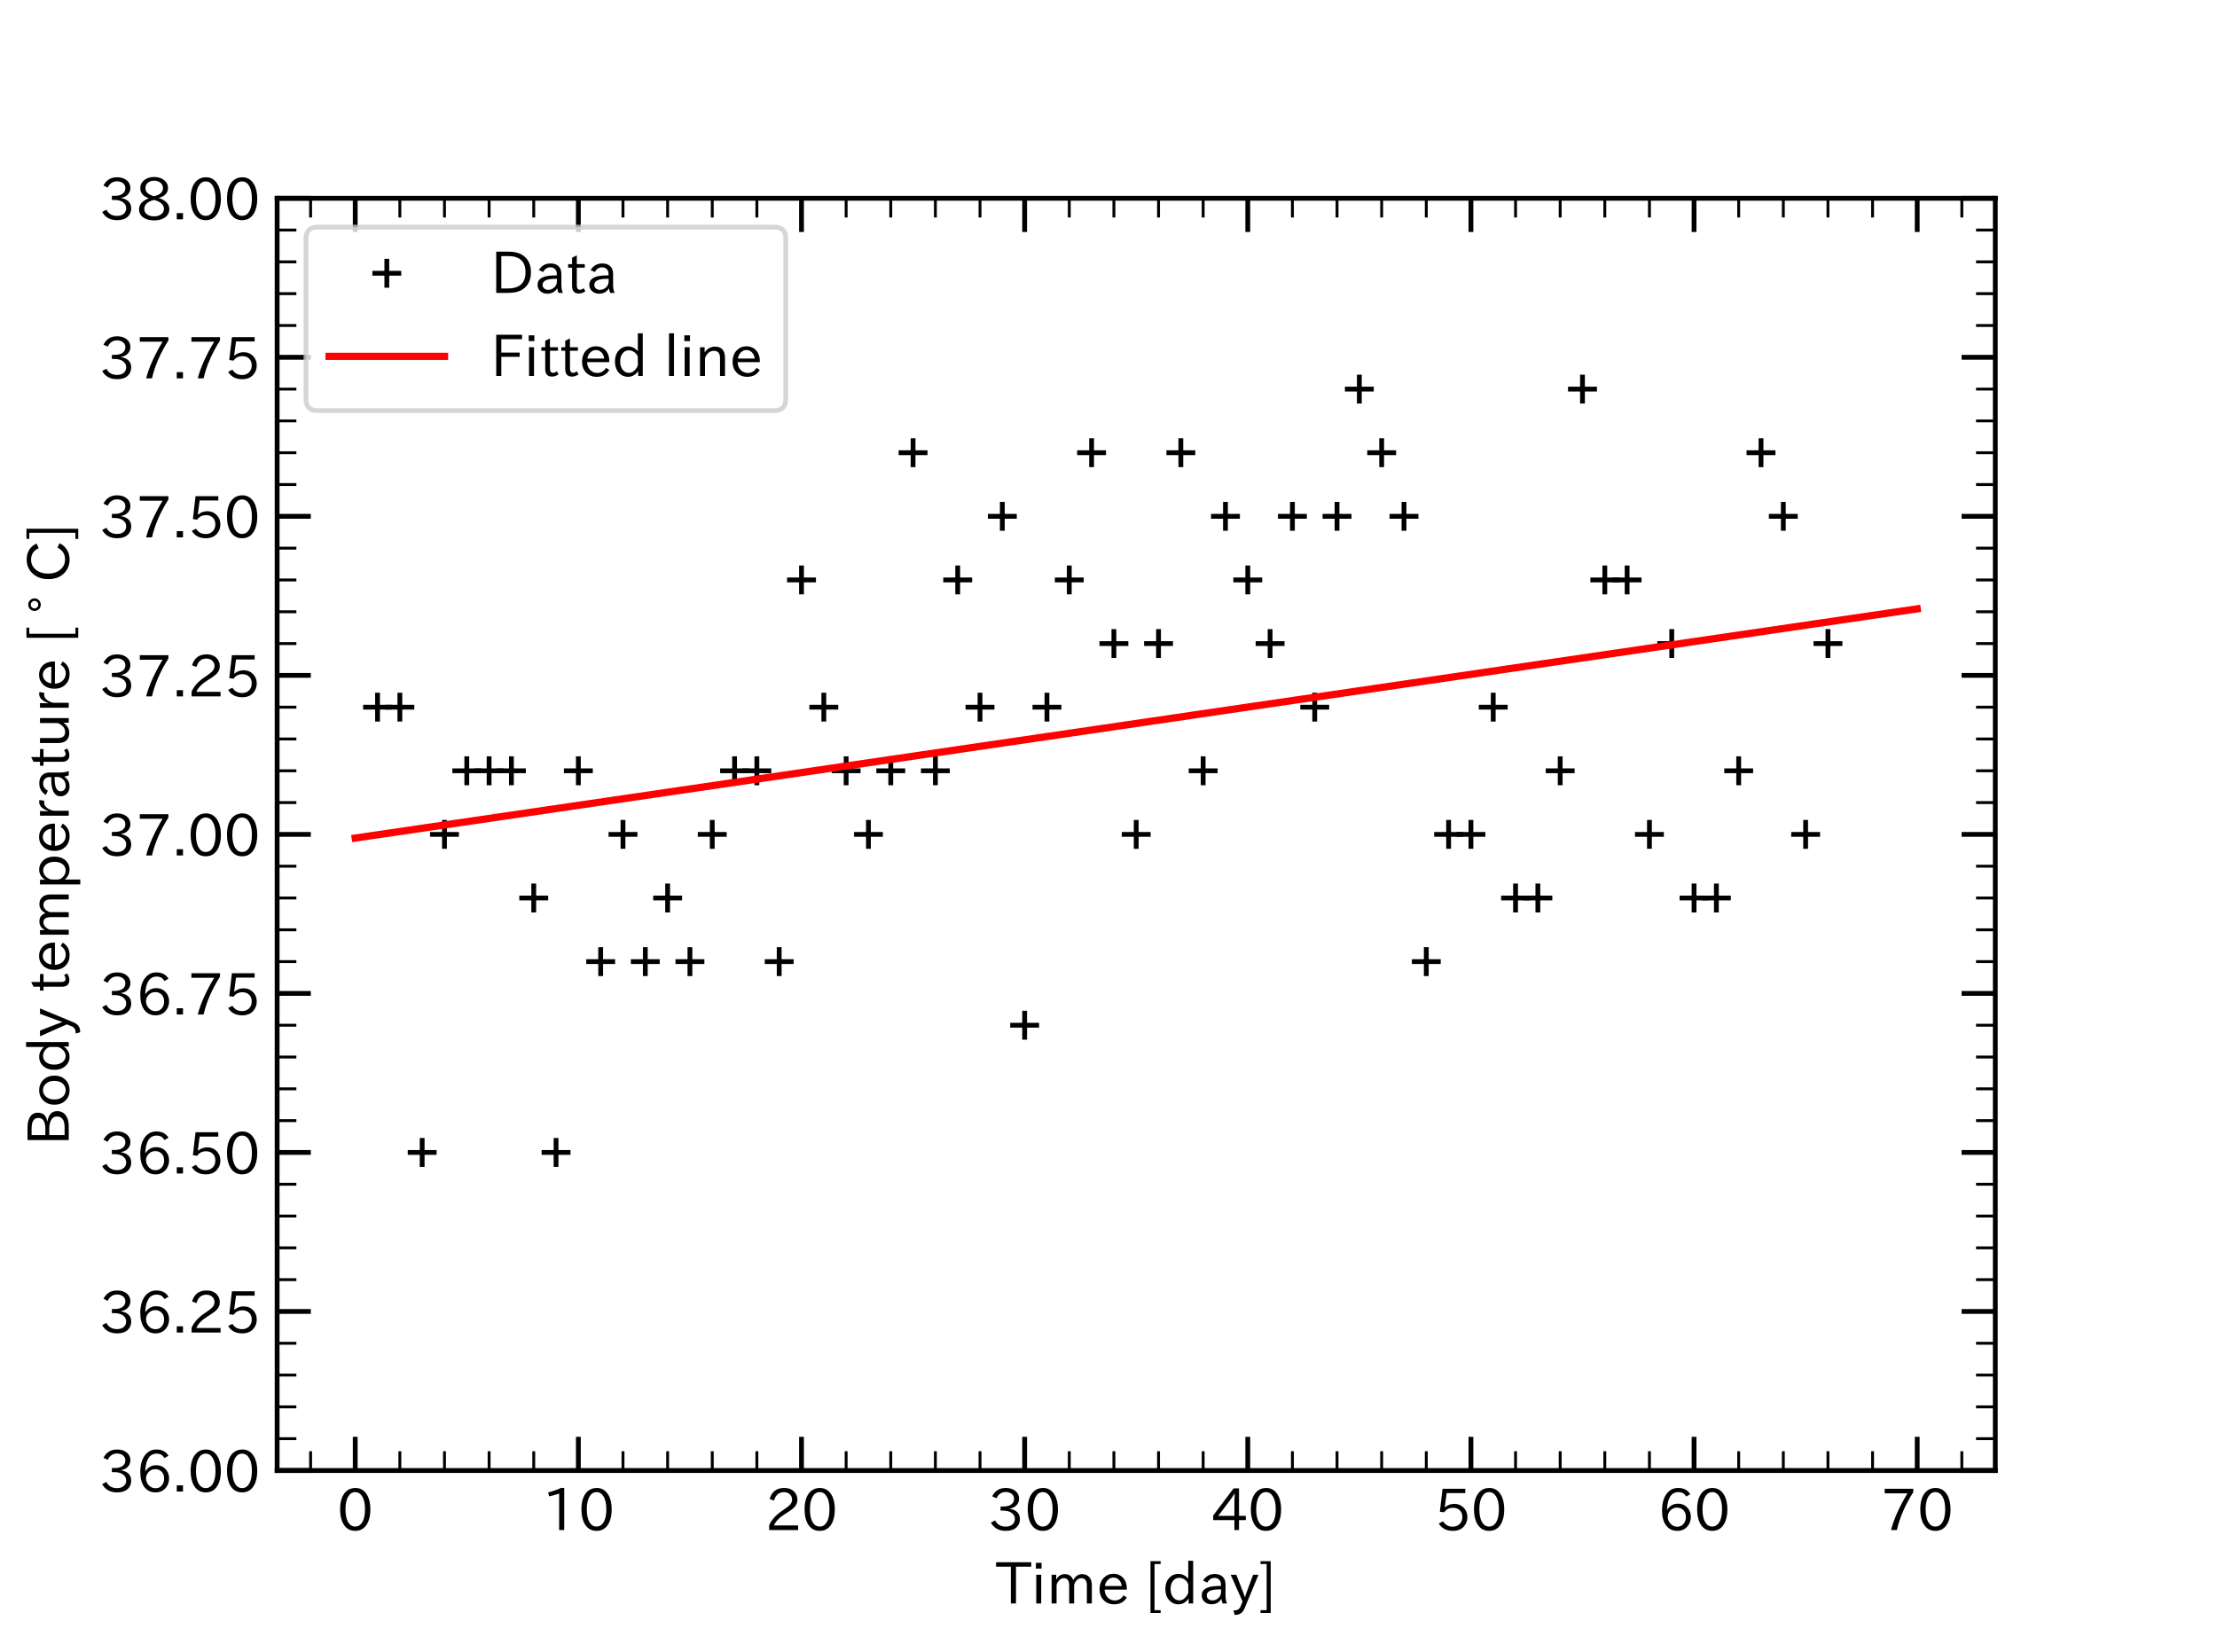 <?xml version="1.0" encoding="utf-8" standalone="no"?>
<!DOCTYPE svg PUBLIC "-//W3C//DTD SVG 1.1//EN"
  "http://www.w3.org/Graphics/SVG/1.1/DTD/svg11.dtd">
<!-- Created with matplotlib (https://matplotlib.org/) -->
<svg height="343.44pt" version="1.1" viewBox="0 0 460.8 343.44" width="460.8pt" xmlns="http://www.w3.org/2000/svg" xmlns:xlink="http://www.w3.org/1999/xlink">
 <defs>
  <style type="text/css">
*{stroke-linecap:butt;stroke-linejoin:round;}
  </style>
 </defs>
 <g id="figure_1">
  <g id="patch_1">
   <path d="M 0 343.44 
L 460.8 343.44 
L 460.8 0 
L 0 0 
z
" style="fill:#ffffff;"/>
  </g>
  <g id="axes_1">
   <g id="patch_2">
    <path d="M 57.6 305.662 
L 414.72 305.662 
L 414.72 41.213 
L 57.6 41.213 
z
" style="fill:#ffffff;"/>
   </g>
   <g id="matplotlib.axis_1">
    <g id="xtick_1">
     <g id="line2d_1">
      <defs>
       <path d="M 0 0 
L 0 -7 
" id="m4fcb76b52f" style="stroke:#000000;"/>
      </defs>
      <g>
       <use style="stroke:#000000;" x="73.833" xlink:href="#m4fcb76b52f" y="305.662"/>
      </g>
     </g>
     <g id="line2d_2">
      <defs>
       <path d="M 0 0 
L 0 7 
" id="m415a104dab" style="stroke:#000000;"/>
      </defs>
      <g>
       <use style="stroke:#000000;" x="73.833" xlink:href="#m415a104dab" y="41.213"/>
      </g>
     </g>
     <g id="text_1">
      <!-- 0 -->
      <defs>
       <path d="M 31.844 73.828 
Q 45.016 73.828 52.094 61.625 
Q 57.719 51.953 57.719 36.625 
Q 57.719 21.438 52.094 11.578 
Q 45.125 -0.484 31.5 -0.484 
Q 17.922 -0.484 10.938 11.578 
Q 5.328 21.438 5.328 36.719 
Q 5.328 58.016 15.625 67.719 
Q 22.172 73.828 31.844 73.828 
z
M 31.5 66.656 
Q 23.688 66.656 19.188 58.734 
Q 14.594 50.734 14.594 36.625 
Q 14.594 22.75 19.094 14.797 
Q 23.641 6.984 31.5 6.984 
Q 40.922 6.984 45.453 18.016 
Q 48.438 25.344 48.438 37.109 
Q 48.438 50.875 43.844 58.734 
Q 39.203 66.656 31.5 66.656 
z
" id="IPAexGothic-48"/>
      </defs>
      <g transform="translate(70.054 318.15)scale(0.12 -0.12)">
       <use xlink:href="#IPAexGothic-48"/>
      </g>
     </g>
    </g>
    <g id="xtick_2">
     <g id="line2d_3">
      <g>
       <use style="stroke:#000000;" x="120.212" xlink:href="#m4fcb76b52f" y="305.662"/>
      </g>
     </g>
     <g id="line2d_4">
      <g>
       <use style="stroke:#000000;" x="120.212" xlink:href="#m415a104dab" y="41.213"/>
      </g>
     </g>
     <g id="text_2">
      <!-- 10 -->
      <defs>
       <path d="M 38.484 0.984 
L 29.688 0.984 
L 29.688 64.109 
Q 21.438 61.281 12.312 59.328 
L 10.688 66.109 
Q 23.734 69.391 32.906 73.922 
L 38.484 73.922 
z
" id="IPAexGothic-49"/>
      </defs>
      <g transform="translate(112.654 318.15)scale(0.12 -0.12)">
       <use xlink:href="#IPAexGothic-49"/>
       <use x="62.988" xlink:href="#IPAexGothic-48"/>
      </g>
     </g>
    </g>
    <g id="xtick_3">
     <g id="line2d_5">
      <g>
       <use style="stroke:#000000;" x="166.591" xlink:href="#m4fcb76b52f" y="305.662"/>
      </g>
     </g>
     <g id="line2d_6">
      <g>
       <use style="stroke:#000000;" x="166.591" xlink:href="#m415a104dab" y="41.213"/>
      </g>
     </g>
     <g id="text_3">
      <!-- 20 -->
      <defs>
       <path d="M 57.172 0.984 
L 6.984 0.984 
L 6.984 9.281 
Q 12.891 23.047 29.594 34.422 
L 32.375 36.281 
Q 40.922 42.141 43.609 45.406 
Q 46.688 49.266 46.688 53.812 
Q 46.688 58.938 43.062 62.547 
Q 39.062 66.547 32.562 66.547 
Q 19.531 66.547 15.484 52 
L 7.766 54.781 
Q 13.328 73.828 33.062 73.828 
Q 43.844 73.828 50.25 67.438 
Q 55.859 61.672 55.859 53.516 
Q 55.859 47.469 52.25 42.531 
Q 48.922 37.75 36.969 30.281 
L 34.859 29 
Q 19.625 19.578 15.281 8.891 
L 57.172 8.891 
z
" id="IPAexGothic-50"/>
      </defs>
      <g transform="translate(159.033 318.15)scale(0.12 -0.12)">
       <use xlink:href="#IPAexGothic-50"/>
       <use x="62.988" xlink:href="#IPAexGothic-48"/>
      </g>
     </g>
    </g>
    <g id="xtick_4">
     <g id="line2d_7">
      <g>
       <use style="stroke:#000000;" x="212.97" xlink:href="#m4fcb76b52f" y="305.662"/>
      </g>
     </g>
     <g id="line2d_8">
      <g>
       <use style="stroke:#000000;" x="212.97" xlink:href="#m415a104dab" y="41.213"/>
      </g>
     </g>
     <g id="text_4">
      <!-- 30 -->
      <defs>
       <path d="M 37.203 37.797 
Q 54.781 34.625 54.781 19.969 
Q 54.781 11.188 48.875 5.562 
Q 42.328 -0.484 30.375 -0.484 
Q 12.453 -0.484 4.5 13.766 
L 11.812 17.672 
Q 17.328 6.891 30.281 6.891 
Q 37.891 6.891 42.094 10.797 
Q 46.094 14.5 46.094 20.172 
Q 46.094 26.859 40.094 30.906 
Q 34.625 34.578 25.688 34.578 
L 21.297 34.578 
L 21.297 41.703 
L 25.875 41.703 
Q 34.859 41.703 39.594 45.125 
Q 44.672 48.734 44.672 54.828 
Q 44.672 61.469 38.969 64.656 
Q 35.297 66.844 30.172 66.844 
Q 19.344 66.844 14.109 55.906 
L 6.781 59.422 
Q 14.016 73.828 30.281 73.828 
Q 40.578 73.828 46.969 68.656 
Q 53.375 63.578 53.375 55.219 
Q 53.375 47.312 47.172 42.281 
Q 43.172 39.062 37.203 38.188 
z
" id="IPAexGothic-51"/>
      </defs>
      <g transform="translate(205.412 318.15)scale(0.12 -0.12)">
       <use xlink:href="#IPAexGothic-51"/>
       <use x="62.988" xlink:href="#IPAexGothic-48"/>
      </g>
     </g>
    </g>
    <g id="xtick_5">
     <g id="line2d_9">
      <g>
       <use style="stroke:#000000;" x="259.35" xlink:href="#m4fcb76b52f" y="305.662"/>
      </g>
     </g>
     <g id="line2d_10">
      <g>
       <use style="stroke:#000000;" x="259.35" xlink:href="#m415a104dab" y="41.213"/>
      </g>
     </g>
     <g id="text_5">
      <!-- 40 -->
      <defs>
       <path d="M 59.578 18.109 
L 47.797 18.109 
L 47.797 0.984 
L 39.797 0.984 
L 39.797 18.109 
L 3.078 18.109 
L 3.078 26.125 
L 38.375 73.094 
L 47.797 73.094 
L 47.797 25.531 
L 59.578 25.531 
z
M 40.281 64.203 
L 39.984 64.203 
Q 35.594 57.125 31.297 51.312 
L 11.859 25.531 
L 39.797 25.531 
L 39.797 49.125 
Q 39.797 54.391 40.281 64.203 
z
" id="IPAexGothic-52"/>
      </defs>
      <g transform="translate(251.791 318.15)scale(0.12 -0.12)">
       <use xlink:href="#IPAexGothic-52"/>
       <use x="62.988" xlink:href="#IPAexGothic-48"/>
      </g>
     </g>
    </g>
    <g id="xtick_6">
     <g id="line2d_11">
      <g>
       <use style="stroke:#000000;" x="305.729" xlink:href="#m4fcb76b52f" y="305.662"/>
      </g>
     </g>
     <g id="line2d_12">
      <g>
       <use style="stroke:#000000;" x="305.729" xlink:href="#m415a104dab" y="41.213"/>
      </g>
     </g>
     <g id="text_6">
      <!-- 50 -->
      <defs>
       <path d="M 18.406 40.672 
Q 25.531 46.297 33.938 46.297 
Q 44 46.297 50.641 39.5 
Q 56.844 33.016 56.844 23.391 
Q 56.844 14.656 51.516 8.016 
Q 44.828 -0.484 31.734 -0.484 
Q 14.984 -0.484 7.328 12.25 
L 14.656 16.062 
Q 20.453 6.781 31.453 6.781 
Q 38.531 6.781 43.266 11.188 
Q 48.141 15.828 48.141 23.484 
Q 48.141 30.719 43.844 35.016 
Q 39.359 39.5 32.125 39.5 
Q 21.969 39.5 16.75 31.688 
L 9.234 32.672 
L 13.812 72.406 
L 53.219 72.406 
L 53.219 64.891 
L 20.953 64.891 
L 17.719 40.672 
z
" id="IPAexGothic-53"/>
      </defs>
      <g transform="translate(298.171 318.15)scale(0.12 -0.12)">
       <use xlink:href="#IPAexGothic-53"/>
       <use x="62.988" xlink:href="#IPAexGothic-48"/>
      </g>
     </g>
    </g>
    <g id="xtick_7">
     <g id="line2d_13">
      <g>
       <use style="stroke:#000000;" x="352.108" xlink:href="#m4fcb76b52f" y="305.662"/>
      </g>
     </g>
     <g id="line2d_14">
      <g>
       <use style="stroke:#000000;" x="352.108" xlink:href="#m415a104dab" y="41.213"/>
      </g>
     </g>
     <g id="text_7">
      <!-- 60 -->
      <defs>
       <path d="M 16.5 36.375 
Q 23.578 46.578 34.906 46.578 
Q 45.406 46.578 51.812 39.266 
Q 57.422 32.906 57.422 23.781 
Q 57.422 13.812 51.125 6.781 
Q 44.578 -0.484 34.031 -0.484 
Q 21.484 -0.484 14.406 9.078 
Q 7.516 18.406 7.516 34.812 
Q 7.516 53.516 15.828 64.203 
Q 23.344 73.828 35.5 73.828 
Q 49.859 73.828 56.391 62.891 
L 49.219 58.984 
Q 45.219 66.656 35.938 66.656 
Q 17.484 66.656 16.109 36.375 
z
M 33.453 39.797 
Q 26.312 39.797 21.625 34.469 
Q 17.438 29.688 17.438 24.078 
Q 17.438 18.062 21.141 13.188 
Q 26.125 6.688 33.734 6.688 
Q 41.703 6.688 45.953 13.188 
Q 48.828 17.625 48.828 23.484 
Q 48.828 30.375 45.016 34.812 
Q 40.625 39.797 33.453 39.797 
z
" id="IPAexGothic-54"/>
      </defs>
      <g transform="translate(344.55 318.15)scale(0.12 -0.12)">
       <use xlink:href="#IPAexGothic-54"/>
       <use x="62.988" xlink:href="#IPAexGothic-48"/>
      </g>
     </g>
    </g>
    <g id="xtick_8">
     <g id="line2d_15">
      <g>
       <use style="stroke:#000000;" x="398.487" xlink:href="#m4fcb76b52f" y="305.662"/>
      </g>
     </g>
     <g id="line2d_16">
      <g>
       <use style="stroke:#000000;" x="398.487" xlink:href="#m415a104dab" y="41.213"/>
      </g>
     </g>
     <g id="text_8">
      <!-- 70 -->
      <defs>
       <path d="M 56.203 66.609 
Q 34.969 32.906 27.781 0.984 
L 17.672 0.984 
Q 24.703 28.656 46.094 64.5 
L 6.688 64.5 
L 6.688 72.406 
L 56.203 72.406 
z
" id="IPAexGothic-55"/>
      </defs>
      <g transform="translate(390.929 318.15)scale(0.12 -0.12)">
       <use xlink:href="#IPAexGothic-55"/>
       <use x="62.988" xlink:href="#IPAexGothic-48"/>
      </g>
     </g>
    </g>
    <g id="xtick_9">
     <g id="line2d_17">
      <defs>
       <path d="M 0 0 
L 0 -4 
" id="m2fd2d1a9fc" style="stroke:#000000;stroke-width:0.6;"/>
      </defs>
      <g>
       <use style="stroke:#000000;stroke-width:0.6;" x="64.557" xlink:href="#m2fd2d1a9fc" y="305.662"/>
      </g>
     </g>
     <g id="line2d_18">
      <defs>
       <path d="M 0 0 
L 0 4 
" id="md56815b770" style="stroke:#000000;stroke-width:0.6;"/>
      </defs>
      <g>
       <use style="stroke:#000000;stroke-width:0.6;" x="64.557" xlink:href="#md56815b770" y="41.213"/>
      </g>
     </g>
    </g>
    <g id="xtick_10">
     <g id="line2d_19">
      <g>
       <use style="stroke:#000000;stroke-width:0.6;" x="83.109" xlink:href="#m2fd2d1a9fc" y="305.662"/>
      </g>
     </g>
     <g id="line2d_20">
      <g>
       <use style="stroke:#000000;stroke-width:0.6;" x="83.109" xlink:href="#md56815b770" y="41.213"/>
      </g>
     </g>
    </g>
    <g id="xtick_11">
     <g id="line2d_21">
      <g>
       <use style="stroke:#000000;stroke-width:0.6;" x="92.384" xlink:href="#m2fd2d1a9fc" y="305.662"/>
      </g>
     </g>
     <g id="line2d_22">
      <g>
       <use style="stroke:#000000;stroke-width:0.6;" x="92.384" xlink:href="#md56815b770" y="41.213"/>
      </g>
     </g>
    </g>
    <g id="xtick_12">
     <g id="line2d_23">
      <g>
       <use style="stroke:#000000;stroke-width:0.6;" x="101.66" xlink:href="#m2fd2d1a9fc" y="305.662"/>
      </g>
     </g>
     <g id="line2d_24">
      <g>
       <use style="stroke:#000000;stroke-width:0.6;" x="101.66" xlink:href="#md56815b770" y="41.213"/>
      </g>
     </g>
    </g>
    <g id="xtick_13">
     <g id="line2d_25">
      <g>
       <use style="stroke:#000000;stroke-width:0.6;" x="110.936" xlink:href="#m2fd2d1a9fc" y="305.662"/>
      </g>
     </g>
     <g id="line2d_26">
      <g>
       <use style="stroke:#000000;stroke-width:0.6;" x="110.936" xlink:href="#md56815b770" y="41.213"/>
      </g>
     </g>
    </g>
    <g id="xtick_14">
     <g id="line2d_27">
      <g>
       <use style="stroke:#000000;stroke-width:0.6;" x="129.488" xlink:href="#m2fd2d1a9fc" y="305.662"/>
      </g>
     </g>
     <g id="line2d_28">
      <g>
       <use style="stroke:#000000;stroke-width:0.6;" x="129.488" xlink:href="#md56815b770" y="41.213"/>
      </g>
     </g>
    </g>
    <g id="xtick_15">
     <g id="line2d_29">
      <g>
       <use style="stroke:#000000;stroke-width:0.6;" x="138.764" xlink:href="#m2fd2d1a9fc" y="305.662"/>
      </g>
     </g>
     <g id="line2d_30">
      <g>
       <use style="stroke:#000000;stroke-width:0.6;" x="138.764" xlink:href="#md56815b770" y="41.213"/>
      </g>
     </g>
    </g>
    <g id="xtick_16">
     <g id="line2d_31">
      <g>
       <use style="stroke:#000000;stroke-width:0.6;" x="148.039" xlink:href="#m2fd2d1a9fc" y="305.662"/>
      </g>
     </g>
     <g id="line2d_32">
      <g>
       <use style="stroke:#000000;stroke-width:0.6;" x="148.039" xlink:href="#md56815b770" y="41.213"/>
      </g>
     </g>
    </g>
    <g id="xtick_17">
     <g id="line2d_33">
      <g>
       <use style="stroke:#000000;stroke-width:0.6;" x="157.315" xlink:href="#m2fd2d1a9fc" y="305.662"/>
      </g>
     </g>
     <g id="line2d_34">
      <g>
       <use style="stroke:#000000;stroke-width:0.6;" x="157.315" xlink:href="#md56815b770" y="41.213"/>
      </g>
     </g>
    </g>
    <g id="xtick_18">
     <g id="line2d_35">
      <g>
       <use style="stroke:#000000;stroke-width:0.6;" x="175.867" xlink:href="#m2fd2d1a9fc" y="305.662"/>
      </g>
     </g>
     <g id="line2d_36">
      <g>
       <use style="stroke:#000000;stroke-width:0.6;" x="175.867" xlink:href="#md56815b770" y="41.213"/>
      </g>
     </g>
    </g>
    <g id="xtick_19">
     <g id="line2d_37">
      <g>
       <use style="stroke:#000000;stroke-width:0.6;" x="185.143" xlink:href="#m2fd2d1a9fc" y="305.662"/>
      </g>
     </g>
     <g id="line2d_38">
      <g>
       <use style="stroke:#000000;stroke-width:0.6;" x="185.143" xlink:href="#md56815b770" y="41.213"/>
      </g>
     </g>
    </g>
    <g id="xtick_20">
     <g id="line2d_39">
      <g>
       <use style="stroke:#000000;stroke-width:0.6;" x="194.419" xlink:href="#m2fd2d1a9fc" y="305.662"/>
      </g>
     </g>
     <g id="line2d_40">
      <g>
       <use style="stroke:#000000;stroke-width:0.6;" x="194.419" xlink:href="#md56815b770" y="41.213"/>
      </g>
     </g>
    </g>
    <g id="xtick_21">
     <g id="line2d_41">
      <g>
       <use style="stroke:#000000;stroke-width:0.6;" x="203.695" xlink:href="#m2fd2d1a9fc" y="305.662"/>
      </g>
     </g>
     <g id="line2d_42">
      <g>
       <use style="stroke:#000000;stroke-width:0.6;" x="203.695" xlink:href="#md56815b770" y="41.213"/>
      </g>
     </g>
    </g>
    <g id="xtick_22">
     <g id="line2d_43">
      <g>
       <use style="stroke:#000000;stroke-width:0.6;" x="222.246" xlink:href="#m2fd2d1a9fc" y="305.662"/>
      </g>
     </g>
     <g id="line2d_44">
      <g>
       <use style="stroke:#000000;stroke-width:0.6;" x="222.246" xlink:href="#md56815b770" y="41.213"/>
      </g>
     </g>
    </g>
    <g id="xtick_23">
     <g id="line2d_45">
      <g>
       <use style="stroke:#000000;stroke-width:0.6;" x="231.522" xlink:href="#m2fd2d1a9fc" y="305.662"/>
      </g>
     </g>
     <g id="line2d_46">
      <g>
       <use style="stroke:#000000;stroke-width:0.6;" x="231.522" xlink:href="#md56815b770" y="41.213"/>
      </g>
     </g>
    </g>
    <g id="xtick_24">
     <g id="line2d_47">
      <g>
       <use style="stroke:#000000;stroke-width:0.6;" x="240.798" xlink:href="#m2fd2d1a9fc" y="305.662"/>
      </g>
     </g>
     <g id="line2d_48">
      <g>
       <use style="stroke:#000000;stroke-width:0.6;" x="240.798" xlink:href="#md56815b770" y="41.213"/>
      </g>
     </g>
    </g>
    <g id="xtick_25">
     <g id="line2d_49">
      <g>
       <use style="stroke:#000000;stroke-width:0.6;" x="250.074" xlink:href="#m2fd2d1a9fc" y="305.662"/>
      </g>
     </g>
     <g id="line2d_50">
      <g>
       <use style="stroke:#000000;stroke-width:0.6;" x="250.074" xlink:href="#md56815b770" y="41.213"/>
      </g>
     </g>
    </g>
    <g id="xtick_26">
     <g id="line2d_51">
      <g>
       <use style="stroke:#000000;stroke-width:0.6;" x="268.625" xlink:href="#m2fd2d1a9fc" y="305.662"/>
      </g>
     </g>
     <g id="line2d_52">
      <g>
       <use style="stroke:#000000;stroke-width:0.6;" x="268.625" xlink:href="#md56815b770" y="41.213"/>
      </g>
     </g>
    </g>
    <g id="xtick_27">
     <g id="line2d_53">
      <g>
       <use style="stroke:#000000;stroke-width:0.6;" x="277.901" xlink:href="#m2fd2d1a9fc" y="305.662"/>
      </g>
     </g>
     <g id="line2d_54">
      <g>
       <use style="stroke:#000000;stroke-width:0.6;" x="277.901" xlink:href="#md56815b770" y="41.213"/>
      </g>
     </g>
    </g>
    <g id="xtick_28">
     <g id="line2d_55">
      <g>
       <use style="stroke:#000000;stroke-width:0.6;" x="287.177" xlink:href="#m2fd2d1a9fc" y="305.662"/>
      </g>
     </g>
     <g id="line2d_56">
      <g>
       <use style="stroke:#000000;stroke-width:0.6;" x="287.177" xlink:href="#md56815b770" y="41.213"/>
      </g>
     </g>
    </g>
    <g id="xtick_29">
     <g id="line2d_57">
      <g>
       <use style="stroke:#000000;stroke-width:0.6;" x="296.453" xlink:href="#m2fd2d1a9fc" y="305.662"/>
      </g>
     </g>
     <g id="line2d_58">
      <g>
       <use style="stroke:#000000;stroke-width:0.6;" x="296.453" xlink:href="#md56815b770" y="41.213"/>
      </g>
     </g>
    </g>
    <g id="xtick_30">
     <g id="line2d_59">
      <g>
       <use style="stroke:#000000;stroke-width:0.6;" x="315.005" xlink:href="#m2fd2d1a9fc" y="305.662"/>
      </g>
     </g>
     <g id="line2d_60">
      <g>
       <use style="stroke:#000000;stroke-width:0.6;" x="315.005" xlink:href="#md56815b770" y="41.213"/>
      </g>
     </g>
    </g>
    <g id="xtick_31">
     <g id="line2d_61">
      <g>
       <use style="stroke:#000000;stroke-width:0.6;" x="324.281" xlink:href="#m2fd2d1a9fc" y="305.662"/>
      </g>
     </g>
     <g id="line2d_62">
      <g>
       <use style="stroke:#000000;stroke-width:0.6;" x="324.281" xlink:href="#md56815b770" y="41.213"/>
      </g>
     </g>
    </g>
    <g id="xtick_32">
     <g id="line2d_63">
      <g>
       <use style="stroke:#000000;stroke-width:0.6;" x="333.556" xlink:href="#m2fd2d1a9fc" y="305.662"/>
      </g>
     </g>
     <g id="line2d_64">
      <g>
       <use style="stroke:#000000;stroke-width:0.6;" x="333.556" xlink:href="#md56815b770" y="41.213"/>
      </g>
     </g>
    </g>
    <g id="xtick_33">
     <g id="line2d_65">
      <g>
       <use style="stroke:#000000;stroke-width:0.6;" x="342.832" xlink:href="#m2fd2d1a9fc" y="305.662"/>
      </g>
     </g>
     <g id="line2d_66">
      <g>
       <use style="stroke:#000000;stroke-width:0.6;" x="342.832" xlink:href="#md56815b770" y="41.213"/>
      </g>
     </g>
    </g>
    <g id="xtick_34">
     <g id="line2d_67">
      <g>
       <use style="stroke:#000000;stroke-width:0.6;" x="361.384" xlink:href="#m2fd2d1a9fc" y="305.662"/>
      </g>
     </g>
     <g id="line2d_68">
      <g>
       <use style="stroke:#000000;stroke-width:0.6;" x="361.384" xlink:href="#md56815b770" y="41.213"/>
      </g>
     </g>
    </g>
    <g id="xtick_35">
     <g id="line2d_69">
      <g>
       <use style="stroke:#000000;stroke-width:0.6;" x="370.66" xlink:href="#m2fd2d1a9fc" y="305.662"/>
      </g>
     </g>
     <g id="line2d_70">
      <g>
       <use style="stroke:#000000;stroke-width:0.6;" x="370.66" xlink:href="#md56815b770" y="41.213"/>
      </g>
     </g>
    </g>
    <g id="xtick_36">
     <g id="line2d_71">
      <g>
       <use style="stroke:#000000;stroke-width:0.6;" x="379.936" xlink:href="#m2fd2d1a9fc" y="305.662"/>
      </g>
     </g>
     <g id="line2d_72">
      <g>
       <use style="stroke:#000000;stroke-width:0.6;" x="379.936" xlink:href="#md56815b770" y="41.213"/>
      </g>
     </g>
    </g>
    <g id="xtick_37">
     <g id="line2d_73">
      <g>
       <use style="stroke:#000000;stroke-width:0.6;" x="389.211" xlink:href="#m2fd2d1a9fc" y="305.662"/>
      </g>
     </g>
     <g id="line2d_74">
      <g>
       <use style="stroke:#000000;stroke-width:0.6;" x="389.211" xlink:href="#md56815b770" y="41.213"/>
      </g>
     </g>
    </g>
    <g id="xtick_38">
     <g id="line2d_75">
      <g>
       <use style="stroke:#000000;stroke-width:0.6;" x="407.763" xlink:href="#m2fd2d1a9fc" y="305.662"/>
      </g>
     </g>
     <g id="line2d_76">
      <g>
       <use style="stroke:#000000;stroke-width:0.6;" x="407.763" xlink:href="#md56815b770" y="41.213"/>
      </g>
     </g>
    </g>
    <g id="text_9">
     <!-- Time [day] -->
     <defs>
      <path d="M 60.406 64.703 
L 33.984 64.703 
L 33.984 0.984 
L 25.094 0.984 
L 25.094 64.703 
L -0.484 64.703 
L -0.484 72.406 
L 60.406 72.406 
z
" id="IPAexGothic-84"/>
      <path d="M 18.406 61.375 
L 8.594 61.375 
L 8.594 71.391 
L 18.406 71.391 
z
M 17.781 0.984 
L 9.188 0.984 
L 9.188 50.781 
L 17.781 50.781 
z
" id="IPAexGothic-105"/>
      <path d="M 78.469 0.984 
L 69.875 0.984 
L 69.875 32.172 
Q 69.875 44.828 60.109 44.828 
Q 55.469 44.828 51.609 40.531 
Q 48.875 37.453 47.797 32.859 
L 47.797 0.984 
L 39.203 0.984 
L 39.203 32.281 
Q 39.203 44.828 29.984 44.828 
Q 25.094 44.828 21.391 40.531 
Q 17.391 36.031 17.391 31.891 
L 17.391 0.984 
L 8.797 0.984 
L 8.797 50.781 
L 16.797 50.781 
L 16.797 42.188 
Q 21.734 51.812 31.688 51.812 
Q 42.578 51.812 46.188 41.359 
Q 51.609 51.812 61.766 51.812 
Q 69.969 51.812 74.562 46 
Q 78.469 41.219 78.469 32.375 
z
" id="IPAexGothic-109"/>
      <path d="M 13.484 24.906 
Q 13.922 16.266 18.891 11.281 
Q 23.969 6.203 31.203 6.203 
Q 40.719 6.203 46.297 15.094 
L 51.906 11.375 
Q 44.828 -0.484 30.172 -0.484 
Q 19.094 -0.484 11.969 6.594 
Q 4.781 13.812 4.781 25.641 
Q 4.781 38.188 12.312 45.703 
Q 19 52.391 29 52.391 
Q 38.422 52.391 44.781 46.188 
Q 51.906 38.969 51.906 26.906 
L 51.906 24.906 
z
M 43.062 31.203 
Q 42.328 37.984 38.281 41.891 
Q 34.281 45.906 28.812 45.906 
Q 22.469 45.906 17.969 40.484 
Q 14.891 36.812 13.969 31.203 
z
" id="IPAexGothic-101"/>
      <path id="IPAexGothic-32"/>
      <path d="M 26.656 -15.484 
L 9.078 -15.484 
L 9.078 74.219 
L 26.656 74.219 
L 26.656 69.344 
L 16.062 69.344 
L 16.062 -10.594 
L 26.656 -10.594 
z
" id="IPAexGothic-91"/>
      <path d="M 52.984 0.984 
L 45.172 0.984 
L 45.172 9.672 
Q 38.141 -0.484 27.391 -0.484 
Q 18.453 -0.484 12.312 5.812 
Q 4.891 13.188 4.891 25.984 
Q 4.891 38.531 12.062 45.906 
Q 18.266 52.203 27.391 52.203 
Q 37.25 52.203 44.484 43.891 
L 44.484 74.906 
L 52.984 74.906 
z
M 44.484 20.359 
L 44.484 32.766 
Q 44.484 37.703 38.375 42.281 
Q 34.078 45.406 28.953 45.406 
Q 23.188 45.406 19.188 41.406 
Q 13.875 36.078 13.875 26.219 
Q 13.875 17.328 18.266 11.719 
Q 22.516 6.391 28.859 6.391 
Q 36.281 6.391 41.5 13.672 
Q 44.484 17.719 44.484 20.359 
z
" id="IPAexGothic-100"/>
      <path d="M 49.312 0.984 
L 41.75 0.984 
Q 39.984 4.734 39.547 8.688 
L 39.203 8.688 
Q 33.547 -0.391 22.312 -0.391 
Q 14.594 -0.391 9.719 4.5 
Q 5.422 8.797 5.422 14.984 
Q 5.422 30.422 32.031 31.203 
L 38.719 31.391 
L 38.719 33.984 
Q 38.719 39.203 35.75 42.188 
Q 32.625 45.312 27.734 45.312 
Q 19.344 45.312 15.141 37.156 
L 7.719 40.578 
Q 14.656 52 27.938 52 
Q 37.109 52 42.047 46.875 
Q 46.625 42.281 46.625 33.891 
L 46.625 15.578 
Q 46.625 6.25 49.312 0.984 
z
M 38.922 25.391 
L 33.453 25.297 
Q 14.109 24.859 14.109 14.891 
Q 14.109 11.375 16.406 9.078 
Q 19.234 6.297 23.828 6.297 
Q 30.219 6.297 34.906 10.984 
Q 38.922 15.141 38.922 21 
z
" id="IPAexGothic-97"/>
      <path d="M 48.781 50.781 
L 24.609 -7.625 
Q 19.969 -18.797 8.594 -18.797 
L 7.469 -18.797 
L 5.375 -10.984 
L 6.984 -10.984 
Q 15.141 -10.984 17.969 -3.719 
L 21.188 4.297 
L 0.594 50.781 
L 10.297 50.781 
L 21.297 22.797 
Q 23.875 16.016 25.094 12.203 
L 25.391 12.203 
Q 27.344 18.266 29.109 22.797 
L 39.5 50.781 
z
" id="IPAexGothic-121"/>
      <path d="M 20.656 -15.484 
L 3.078 -15.484 
L 3.078 -10.594 
L 13.672 -10.594 
L 13.672 69.344 
L 3.078 69.344 
L 3.078 74.219 
L 20.656 74.219 
z
" id="IPAexGothic-93"/>
     </defs>
     <g transform="translate(207.091 333.419)scale(0.12 -0.12)">
      <use xlink:href="#IPAexGothic-84"/>
      <use x="59.912" xlink:href="#IPAexGothic-105"/>
      <use x="86.914" xlink:href="#IPAexGothic-109"/>
      <use x="174.023" xlink:href="#IPAexGothic-101"/>
      <use x="230.908" xlink:href="#IPAexGothic-32"/>
      <use x="257.91" xlink:href="#IPAexGothic-91"/>
      <use x="287.891" xlink:href="#IPAexGothic-100"/>
      <use x="350.293" xlink:href="#IPAexGothic-97"/>
      <use x="405.273" xlink:href="#IPAexGothic-121"/>
      <use x="454.492" xlink:href="#IPAexGothic-93"/>
     </g>
    </g>
   </g>
   <g id="matplotlib.axis_2">
    <g id="ytick_1">
     <g id="line2d_77">
      <defs>
       <path d="M 0 0 
L 7 0 
" id="m05c745bb7c" style="stroke:#000000;"/>
      </defs>
      <g>
       <use style="stroke:#000000;" x="57.6" xlink:href="#m05c745bb7c" y="305.662"/>
      </g>
     </g>
     <g id="line2d_78">
      <defs>
       <path d="M 0 0 
L -7 0 
" id="m74699e8b8b" style="stroke:#000000;"/>
      </defs>
      <g>
       <use style="stroke:#000000;" x="414.72" xlink:href="#m74699e8b8b" y="305.662"/>
      </g>
     </g>
     <g id="text_10">
      <!-- 36.00 -->
      <defs>
       <path d="M 18.5 0.984 
L 7.719 0.984 
L 7.719 11.766 
L 18.5 11.766 
z
" id="IPAexGothic-46"/>
      </defs>
      <g transform="translate(20.697 310.156)scale(0.12 -0.12)">
       <use xlink:href="#IPAexGothic-51"/>
       <use x="62.988" xlink:href="#IPAexGothic-54"/>
       <use x="125.977" xlink:href="#IPAexGothic-46"/>
       <use x="152.393" xlink:href="#IPAexGothic-48"/>
       <use x="215.381" xlink:href="#IPAexGothic-48"/>
      </g>
     </g>
    </g>
    <g id="ytick_2">
     <g id="line2d_79">
      <g>
       <use style="stroke:#000000;" x="57.6" xlink:href="#m05c745bb7c" y="272.606"/>
      </g>
     </g>
     <g id="line2d_80">
      <g>
       <use style="stroke:#000000;" x="414.72" xlink:href="#m74699e8b8b" y="272.606"/>
      </g>
     </g>
     <g id="text_11">
      <!-- 36.25 -->
      <g transform="translate(20.697 277.1)scale(0.12 -0.12)">
       <use xlink:href="#IPAexGothic-51"/>
       <use x="62.988" xlink:href="#IPAexGothic-54"/>
       <use x="125.977" xlink:href="#IPAexGothic-46"/>
       <use x="152.393" xlink:href="#IPAexGothic-50"/>
       <use x="215.381" xlink:href="#IPAexGothic-53"/>
      </g>
     </g>
    </g>
    <g id="ytick_3">
     <g id="line2d_81">
      <g>
       <use style="stroke:#000000;" x="57.6" xlink:href="#m05c745bb7c" y="239.549"/>
      </g>
     </g>
     <g id="line2d_82">
      <g>
       <use style="stroke:#000000;" x="414.72" xlink:href="#m74699e8b8b" y="239.549"/>
      </g>
     </g>
     <g id="text_12">
      <!-- 36.50 -->
      <g transform="translate(20.697 244.044)scale(0.12 -0.12)">
       <use xlink:href="#IPAexGothic-51"/>
       <use x="62.988" xlink:href="#IPAexGothic-54"/>
       <use x="125.977" xlink:href="#IPAexGothic-46"/>
       <use x="152.393" xlink:href="#IPAexGothic-53"/>
       <use x="215.381" xlink:href="#IPAexGothic-48"/>
      </g>
     </g>
    </g>
    <g id="ytick_4">
     <g id="line2d_83">
      <g>
       <use style="stroke:#000000;" x="57.6" xlink:href="#m05c745bb7c" y="206.493"/>
      </g>
     </g>
     <g id="line2d_84">
      <g>
       <use style="stroke:#000000;" x="414.72" xlink:href="#m74699e8b8b" y="206.493"/>
      </g>
     </g>
     <g id="text_13">
      <!-- 36.75 -->
      <g transform="translate(20.697 210.988)scale(0.12 -0.12)">
       <use xlink:href="#IPAexGothic-51"/>
       <use x="62.988" xlink:href="#IPAexGothic-54"/>
       <use x="125.977" xlink:href="#IPAexGothic-46"/>
       <use x="152.393" xlink:href="#IPAexGothic-55"/>
       <use x="215.381" xlink:href="#IPAexGothic-53"/>
      </g>
     </g>
    </g>
    <g id="ytick_5">
     <g id="line2d_85">
      <g>
       <use style="stroke:#000000;" x="57.6" xlink:href="#m05c745bb7c" y="173.437"/>
      </g>
     </g>
     <g id="line2d_86">
      <g>
       <use style="stroke:#000000;" x="414.72" xlink:href="#m74699e8b8b" y="173.437"/>
      </g>
     </g>
     <g id="text_14">
      <!-- 37.00 -->
      <g transform="translate(20.697 177.932)scale(0.12 -0.12)">
       <use xlink:href="#IPAexGothic-51"/>
       <use x="62.988" xlink:href="#IPAexGothic-55"/>
       <use x="125.977" xlink:href="#IPAexGothic-46"/>
       <use x="152.393" xlink:href="#IPAexGothic-48"/>
       <use x="215.381" xlink:href="#IPAexGothic-48"/>
      </g>
     </g>
    </g>
    <g id="ytick_6">
     <g id="line2d_87">
      <g>
       <use style="stroke:#000000;" x="57.6" xlink:href="#m05c745bb7c" y="140.381"/>
      </g>
     </g>
     <g id="line2d_88">
      <g>
       <use style="stroke:#000000;" x="414.72" xlink:href="#m74699e8b8b" y="140.381"/>
      </g>
     </g>
     <g id="text_15">
      <!-- 37.25 -->
      <g transform="translate(20.697 144.875)scale(0.12 -0.12)">
       <use xlink:href="#IPAexGothic-51"/>
       <use x="62.988" xlink:href="#IPAexGothic-55"/>
       <use x="125.977" xlink:href="#IPAexGothic-46"/>
       <use x="152.393" xlink:href="#IPAexGothic-50"/>
       <use x="215.381" xlink:href="#IPAexGothic-53"/>
      </g>
     </g>
    </g>
    <g id="ytick_7">
     <g id="line2d_89">
      <g>
       <use style="stroke:#000000;" x="57.6" xlink:href="#m05c745bb7c" y="107.325"/>
      </g>
     </g>
     <g id="line2d_90">
      <g>
       <use style="stroke:#000000;" x="414.72" xlink:href="#m74699e8b8b" y="107.325"/>
      </g>
     </g>
     <g id="text_16">
      <!-- 37.50 -->
      <g transform="translate(20.697 111.819)scale(0.12 -0.12)">
       <use xlink:href="#IPAexGothic-51"/>
       <use x="62.988" xlink:href="#IPAexGothic-55"/>
       <use x="125.977" xlink:href="#IPAexGothic-46"/>
       <use x="152.393" xlink:href="#IPAexGothic-53"/>
       <use x="215.381" xlink:href="#IPAexGothic-48"/>
      </g>
     </g>
    </g>
    <g id="ytick_8">
     <g id="line2d_91">
      <g>
       <use style="stroke:#000000;" x="57.6" xlink:href="#m05c745bb7c" y="74.269"/>
      </g>
     </g>
     <g id="line2d_92">
      <g>
       <use style="stroke:#000000;" x="414.72" xlink:href="#m74699e8b8b" y="74.269"/>
      </g>
     </g>
     <g id="text_17">
      <!-- 37.75 -->
      <g transform="translate(20.697 78.763)scale(0.12 -0.12)">
       <use xlink:href="#IPAexGothic-51"/>
       <use x="62.988" xlink:href="#IPAexGothic-55"/>
       <use x="125.977" xlink:href="#IPAexGothic-46"/>
       <use x="152.393" xlink:href="#IPAexGothic-55"/>
       <use x="215.381" xlink:href="#IPAexGothic-53"/>
      </g>
     </g>
    </g>
    <g id="ytick_9">
     <g id="line2d_93">
      <g>
       <use style="stroke:#000000;" x="57.6" xlink:href="#m05c745bb7c" y="41.213"/>
      </g>
     </g>
     <g id="line2d_94">
      <g>
       <use style="stroke:#000000;" x="414.72" xlink:href="#m74699e8b8b" y="41.213"/>
      </g>
     </g>
     <g id="text_18">
      <!-- 38.00 -->
      <defs>
       <path d="M 39.703 37.891 
Q 57.812 31.734 57.812 18.703 
Q 57.812 8.453 48.438 3.078 
Q 41.609 -0.875 31.5 -0.875 
Q 21.344 -0.875 14.5 3.078 
Q 5.422 8.297 5.422 18.406 
Q 5.422 31.062 22.016 37.203 
L 22.016 37.5 
Q 7.516 42.719 7.516 54.828 
Q 7.516 64.062 15.328 69.625 
Q 21.969 74.312 31.547 74.312 
Q 42.234 74.312 48.922 68.797 
Q 55.516 63.578 55.516 55.719 
Q 55.516 42.281 39.703 38.188 
z
M 31.594 41.016 
Q 46.828 44.625 46.828 55.125 
Q 46.828 61.188 41.797 64.844 
Q 37.703 67.922 31.5 67.922 
Q 25.094 67.922 20.797 64.5 
Q 16.406 60.891 16.406 55.031 
Q 16.406 49.219 21.094 45.703 
Q 23.344 43.891 26.906 42.531 
Q 31 40.875 31.594 41.016 
z
M 30.906 34.516 
Q 14.406 30.172 14.406 19 
Q 14.406 12.109 20.516 8.688 
Q 25.094 6.109 31.391 6.109 
Q 40.234 6.109 45.016 10.891 
Q 48.531 14.406 48.531 19.531 
Q 48.531 24.906 43.656 28.906 
Q 40.766 31.156 36.719 32.812 
Q 31.984 34.719 30.906 34.516 
z
" id="IPAexGothic-56"/>
      </defs>
      <g transform="translate(20.697 45.707)scale(0.12 -0.12)">
       <use xlink:href="#IPAexGothic-51"/>
       <use x="62.988" xlink:href="#IPAexGothic-56"/>
       <use x="125.977" xlink:href="#IPAexGothic-46"/>
       <use x="152.393" xlink:href="#IPAexGothic-48"/>
       <use x="215.381" xlink:href="#IPAexGothic-48"/>
      </g>
     </g>
    </g>
    <g id="ytick_10">
     <g id="line2d_95">
      <defs>
       <path d="M 0 0 
L 4 0 
" id="mf42523f8d0" style="stroke:#000000;stroke-width:0.6;"/>
      </defs>
      <g>
       <use style="stroke:#000000;stroke-width:0.6;" x="57.6" xlink:href="#mf42523f8d0" y="299.05"/>
      </g>
     </g>
     <g id="line2d_96">
      <defs>
       <path d="M 0 0 
L -4 0 
" id="m832885b21d" style="stroke:#000000;stroke-width:0.6;"/>
      </defs>
      <g>
       <use style="stroke:#000000;stroke-width:0.6;" x="414.72" xlink:href="#m832885b21d" y="299.05"/>
      </g>
     </g>
    </g>
    <g id="ytick_11">
     <g id="line2d_97">
      <g>
       <use style="stroke:#000000;stroke-width:0.6;" x="57.6" xlink:href="#mf42523f8d0" y="292.439"/>
      </g>
     </g>
     <g id="line2d_98">
      <g>
       <use style="stroke:#000000;stroke-width:0.6;" x="414.72" xlink:href="#m832885b21d" y="292.439"/>
      </g>
     </g>
    </g>
    <g id="ytick_12">
     <g id="line2d_99">
      <g>
       <use style="stroke:#000000;stroke-width:0.6;" x="57.6" xlink:href="#mf42523f8d0" y="285.828"/>
      </g>
     </g>
     <g id="line2d_100">
      <g>
       <use style="stroke:#000000;stroke-width:0.6;" x="414.72" xlink:href="#m832885b21d" y="285.828"/>
      </g>
     </g>
    </g>
    <g id="ytick_13">
     <g id="line2d_101">
      <g>
       <use style="stroke:#000000;stroke-width:0.6;" x="57.6" xlink:href="#mf42523f8d0" y="279.217"/>
      </g>
     </g>
     <g id="line2d_102">
      <g>
       <use style="stroke:#000000;stroke-width:0.6;" x="414.72" xlink:href="#m832885b21d" y="279.217"/>
      </g>
     </g>
    </g>
    <g id="ytick_14">
     <g id="line2d_103">
      <g>
       <use style="stroke:#000000;stroke-width:0.6;" x="57.6" xlink:href="#mf42523f8d0" y="265.994"/>
      </g>
     </g>
     <g id="line2d_104">
      <g>
       <use style="stroke:#000000;stroke-width:0.6;" x="414.72" xlink:href="#m832885b21d" y="265.994"/>
      </g>
     </g>
    </g>
    <g id="ytick_15">
     <g id="line2d_105">
      <g>
       <use style="stroke:#000000;stroke-width:0.6;" x="57.6" xlink:href="#mf42523f8d0" y="259.383"/>
      </g>
     </g>
     <g id="line2d_106">
      <g>
       <use style="stroke:#000000;stroke-width:0.6;" x="414.72" xlink:href="#m832885b21d" y="259.383"/>
      </g>
     </g>
    </g>
    <g id="ytick_16">
     <g id="line2d_107">
      <g>
       <use style="stroke:#000000;stroke-width:0.6;" x="57.6" xlink:href="#mf42523f8d0" y="252.772"/>
      </g>
     </g>
     <g id="line2d_108">
      <g>
       <use style="stroke:#000000;stroke-width:0.6;" x="414.72" xlink:href="#m832885b21d" y="252.772"/>
      </g>
     </g>
    </g>
    <g id="ytick_17">
     <g id="line2d_109">
      <g>
       <use style="stroke:#000000;stroke-width:0.6;" x="57.6" xlink:href="#mf42523f8d0" y="246.161"/>
      </g>
     </g>
     <g id="line2d_110">
      <g>
       <use style="stroke:#000000;stroke-width:0.6;" x="414.72" xlink:href="#m832885b21d" y="246.161"/>
      </g>
     </g>
    </g>
    <g id="ytick_18">
     <g id="line2d_111">
      <g>
       <use style="stroke:#000000;stroke-width:0.6;" x="57.6" xlink:href="#mf42523f8d0" y="232.938"/>
      </g>
     </g>
     <g id="line2d_112">
      <g>
       <use style="stroke:#000000;stroke-width:0.6;" x="414.72" xlink:href="#m832885b21d" y="232.938"/>
      </g>
     </g>
    </g>
    <g id="ytick_19">
     <g id="line2d_113">
      <g>
       <use style="stroke:#000000;stroke-width:0.6;" x="57.6" xlink:href="#mf42523f8d0" y="226.327"/>
      </g>
     </g>
     <g id="line2d_114">
      <g>
       <use style="stroke:#000000;stroke-width:0.6;" x="414.72" xlink:href="#m832885b21d" y="226.327"/>
      </g>
     </g>
    </g>
    <g id="ytick_20">
     <g id="line2d_115">
      <g>
       <use style="stroke:#000000;stroke-width:0.6;" x="57.6" xlink:href="#mf42523f8d0" y="219.716"/>
      </g>
     </g>
     <g id="line2d_116">
      <g>
       <use style="stroke:#000000;stroke-width:0.6;" x="414.72" xlink:href="#m832885b21d" y="219.716"/>
      </g>
     </g>
    </g>
    <g id="ytick_21">
     <g id="line2d_117">
      <g>
       <use style="stroke:#000000;stroke-width:0.6;" x="57.6" xlink:href="#mf42523f8d0" y="213.105"/>
      </g>
     </g>
     <g id="line2d_118">
      <g>
       <use style="stroke:#000000;stroke-width:0.6;" x="414.72" xlink:href="#m832885b21d" y="213.105"/>
      </g>
     </g>
    </g>
    <g id="ytick_22">
     <g id="line2d_119">
      <g>
       <use style="stroke:#000000;stroke-width:0.6;" x="57.6" xlink:href="#mf42523f8d0" y="199.882"/>
      </g>
     </g>
     <g id="line2d_120">
      <g>
       <use style="stroke:#000000;stroke-width:0.6;" x="414.72" xlink:href="#m832885b21d" y="199.882"/>
      </g>
     </g>
    </g>
    <g id="ytick_23">
     <g id="line2d_121">
      <g>
       <use style="stroke:#000000;stroke-width:0.6;" x="57.6" xlink:href="#mf42523f8d0" y="193.271"/>
      </g>
     </g>
     <g id="line2d_122">
      <g>
       <use style="stroke:#000000;stroke-width:0.6;" x="414.72" xlink:href="#m832885b21d" y="193.271"/>
      </g>
     </g>
    </g>
    <g id="ytick_24">
     <g id="line2d_123">
      <g>
       <use style="stroke:#000000;stroke-width:0.6;" x="57.6" xlink:href="#mf42523f8d0" y="186.66"/>
      </g>
     </g>
     <g id="line2d_124">
      <g>
       <use style="stroke:#000000;stroke-width:0.6;" x="414.72" xlink:href="#m832885b21d" y="186.66"/>
      </g>
     </g>
    </g>
    <g id="ytick_25">
     <g id="line2d_125">
      <g>
       <use style="stroke:#000000;stroke-width:0.6;" x="57.6" xlink:href="#mf42523f8d0" y="180.048"/>
      </g>
     </g>
     <g id="line2d_126">
      <g>
       <use style="stroke:#000000;stroke-width:0.6;" x="414.72" xlink:href="#m832885b21d" y="180.048"/>
      </g>
     </g>
    </g>
    <g id="ytick_26">
     <g id="line2d_127">
      <g>
       <use style="stroke:#000000;stroke-width:0.6;" x="57.6" xlink:href="#mf42523f8d0" y="166.826"/>
      </g>
     </g>
     <g id="line2d_128">
      <g>
       <use style="stroke:#000000;stroke-width:0.6;" x="414.72" xlink:href="#m832885b21d" y="166.826"/>
      </g>
     </g>
    </g>
    <g id="ytick_27">
     <g id="line2d_129">
      <g>
       <use style="stroke:#000000;stroke-width:0.6;" x="57.6" xlink:href="#mf42523f8d0" y="160.215"/>
      </g>
     </g>
     <g id="line2d_130">
      <g>
       <use style="stroke:#000000;stroke-width:0.6;" x="414.72" xlink:href="#m832885b21d" y="160.215"/>
      </g>
     </g>
    </g>
    <g id="ytick_28">
     <g id="line2d_131">
      <g>
       <use style="stroke:#000000;stroke-width:0.6;" x="57.6" xlink:href="#mf42523f8d0" y="153.604"/>
      </g>
     </g>
     <g id="line2d_132">
      <g>
       <use style="stroke:#000000;stroke-width:0.6;" x="414.72" xlink:href="#m832885b21d" y="153.604"/>
      </g>
     </g>
    </g>
    <g id="ytick_29">
     <g id="line2d_133">
      <g>
       <use style="stroke:#000000;stroke-width:0.6;" x="57.6" xlink:href="#mf42523f8d0" y="146.992"/>
      </g>
     </g>
     <g id="line2d_134">
      <g>
       <use style="stroke:#000000;stroke-width:0.6;" x="414.72" xlink:href="#m832885b21d" y="146.992"/>
      </g>
     </g>
    </g>
    <g id="ytick_30">
     <g id="line2d_135">
      <g>
       <use style="stroke:#000000;stroke-width:0.6;" x="57.6" xlink:href="#mf42523f8d0" y="133.77"/>
      </g>
     </g>
     <g id="line2d_136">
      <g>
       <use style="stroke:#000000;stroke-width:0.6;" x="414.72" xlink:href="#m832885b21d" y="133.77"/>
      </g>
     </g>
    </g>
    <g id="ytick_31">
     <g id="line2d_137">
      <g>
       <use style="stroke:#000000;stroke-width:0.6;" x="57.6" xlink:href="#mf42523f8d0" y="127.159"/>
      </g>
     </g>
     <g id="line2d_138">
      <g>
       <use style="stroke:#000000;stroke-width:0.6;" x="414.72" xlink:href="#m832885b21d" y="127.159"/>
      </g>
     </g>
    </g>
    <g id="ytick_32">
     <g id="line2d_139">
      <g>
       <use style="stroke:#000000;stroke-width:0.6;" x="57.6" xlink:href="#mf42523f8d0" y="120.547"/>
      </g>
     </g>
     <g id="line2d_140">
      <g>
       <use style="stroke:#000000;stroke-width:0.6;" x="414.72" xlink:href="#m832885b21d" y="120.547"/>
      </g>
     </g>
    </g>
    <g id="ytick_33">
     <g id="line2d_141">
      <g>
       <use style="stroke:#000000;stroke-width:0.6;" x="57.6" xlink:href="#mf42523f8d0" y="113.936"/>
      </g>
     </g>
     <g id="line2d_142">
      <g>
       <use style="stroke:#000000;stroke-width:0.6;" x="414.72" xlink:href="#m832885b21d" y="113.936"/>
      </g>
     </g>
    </g>
    <g id="ytick_34">
     <g id="line2d_143">
      <g>
       <use style="stroke:#000000;stroke-width:0.6;" x="57.6" xlink:href="#mf42523f8d0" y="100.714"/>
      </g>
     </g>
     <g id="line2d_144">
      <g>
       <use style="stroke:#000000;stroke-width:0.6;" x="414.72" xlink:href="#m832885b21d" y="100.714"/>
      </g>
     </g>
    </g>
    <g id="ytick_35">
     <g id="line2d_145">
      <g>
       <use style="stroke:#000000;stroke-width:0.6;" x="57.6" xlink:href="#mf42523f8d0" y="94.103"/>
      </g>
     </g>
     <g id="line2d_146">
      <g>
       <use style="stroke:#000000;stroke-width:0.6;" x="414.72" xlink:href="#m832885b21d" y="94.103"/>
      </g>
     </g>
    </g>
    <g id="ytick_36">
     <g id="line2d_147">
      <g>
       <use style="stroke:#000000;stroke-width:0.6;" x="57.6" xlink:href="#mf42523f8d0" y="87.491"/>
      </g>
     </g>
     <g id="line2d_148">
      <g>
       <use style="stroke:#000000;stroke-width:0.6;" x="414.72" xlink:href="#m832885b21d" y="87.491"/>
      </g>
     </g>
    </g>
    <g id="ytick_37">
     <g id="line2d_149">
      <g>
       <use style="stroke:#000000;stroke-width:0.6;" x="57.6" xlink:href="#mf42523f8d0" y="80.88"/>
      </g>
     </g>
     <g id="line2d_150">
      <g>
       <use style="stroke:#000000;stroke-width:0.6;" x="414.72" xlink:href="#m832885b21d" y="80.88"/>
      </g>
     </g>
    </g>
    <g id="ytick_38">
     <g id="line2d_151">
      <g>
       <use style="stroke:#000000;stroke-width:0.6;" x="57.6" xlink:href="#mf42523f8d0" y="67.658"/>
      </g>
     </g>
     <g id="line2d_152">
      <g>
       <use style="stroke:#000000;stroke-width:0.6;" x="414.72" xlink:href="#m832885b21d" y="67.658"/>
      </g>
     </g>
    </g>
    <g id="ytick_39">
     <g id="line2d_153">
      <g>
       <use style="stroke:#000000;stroke-width:0.6;" x="57.6" xlink:href="#mf42523f8d0" y="61.046"/>
      </g>
     </g>
     <g id="line2d_154">
      <g>
       <use style="stroke:#000000;stroke-width:0.6;" x="414.72" xlink:href="#m832885b21d" y="61.046"/>
      </g>
     </g>
    </g>
    <g id="ytick_40">
     <g id="line2d_155">
      <g>
       <use style="stroke:#000000;stroke-width:0.6;" x="57.6" xlink:href="#mf42523f8d0" y="54.435"/>
      </g>
     </g>
     <g id="line2d_156">
      <g>
       <use style="stroke:#000000;stroke-width:0.6;" x="414.72" xlink:href="#m832885b21d" y="54.435"/>
      </g>
     </g>
    </g>
    <g id="ytick_41">
     <g id="line2d_157">
      <g>
       <use style="stroke:#000000;stroke-width:0.6;" x="57.6" xlink:href="#mf42523f8d0" y="47.824"/>
      </g>
     </g>
     <g id="line2d_158">
      <g>
       <use style="stroke:#000000;stroke-width:0.6;" x="414.72" xlink:href="#m832885b21d" y="47.824"/>
      </g>
     </g>
    </g>
    <g id="text_19">
     <!-- Body temperature [$^\circ$C] -->
     <defs>
      <path d="M 42 37.891 
Q 59.625 34.766 59.625 20.906 
Q 59.625 8.688 47.516 3.469 
Q 41.75 0.984 32.719 0.984 
L 9.516 0.984 
L 9.516 72.406 
L 29.938 72.406 
Q 38.969 72.406 44.828 70.312 
Q 56.938 65.969 56.938 54.547 
Q 56.938 40.766 42 38.234 
z
M 18.109 41.5 
L 28.812 41.5 
Q 47.859 41.5 47.859 53.609 
Q 47.859 65.328 29.391 65.328 
L 18.109 65.328 
z
M 18.109 8.156 
L 31.5 8.156 
Q 50.344 8.156 50.344 21.391 
Q 50.344 29.641 41.016 32.812 
Q 35.594 34.719 29.297 34.719 
L 18.109 34.719 
z
" id="IPAexGothic-66"/>
      <path d="M 29.984 52.203 
Q 40.531 52.203 47.75 45.125 
Q 55.172 37.703 55.172 25.594 
Q 55.172 13.875 47.906 6.594 
Q 40.766 -0.484 29.984 -0.484 
Q 19.188 -0.484 12.203 6.5 
Q 4.891 13.766 4.891 25.875 
Q 4.891 37.703 12.312 45.125 
Q 19.391 52.203 29.984 52.203 
z
M 29.984 45.609 
Q 23.734 45.609 19.391 41.109 
Q 13.875 35.594 13.875 25.781 
Q 13.875 16.109 19.281 10.688 
Q 23.688 6.297 29.984 6.297 
Q 36.422 6.297 40.766 10.797 
Q 46.188 16.219 46.188 26.125 
Q 46.188 35.453 40.672 41.109 
Q 36.188 45.609 29.984 45.609 
z
" id="IPAexGothic-111"/>
      <path d="M 33.203 3.766 
Q 27.641 -0.094 21.828 -0.094 
Q 10.203 -0.094 10.203 12.984 
L 10.203 44.672 
L 3.422 44.672 
L 3.422 50.781 
L 10.203 50.781 
L 10.203 61.969 
L 18.406 66.062 
L 18.406 50.781 
L 32.234 50.781 
L 32.234 44.672 
L 18.406 44.672 
L 18.406 14.156 
Q 18.406 6.5 23.641 6.5 
Q 27.156 6.5 30.328 9.188 
z
" id="IPAexGothic-116"/>
      <path d="M 16.797 42 
Q 23.828 52.203 34.469 52.203 
Q 43.266 52.203 49.562 45.906 
Q 56.891 38.578 56.891 25.688 
Q 56.891 13.141 49.656 5.812 
Q 43.359 -0.484 34.375 -0.484 
Q 24.516 -0.484 17.281 7.766 
L 17.281 -19 
L 8.797 -19 
L 8.797 50.781 
L 16.797 50.781 
z
M 17.281 30.469 
L 17.281 20.172 
Q 17.281 14.016 23.688 9.375 
Q 27.984 6.297 32.906 6.297 
Q 38.578 6.297 42.578 10.297 
Q 47.906 15.578 47.906 25.484 
Q 47.906 34.375 43.5 39.984 
Q 39.109 45.312 32.812 45.312 
Q 25.875 45.312 20.906 38.812 
Q 17.281 34.125 17.281 30.469 
z
" id="IPAexGothic-112"/>
      <path d="M 36.078 51.812 
L 34.578 43.266 
Q 32.906 43.609 31.594 43.609 
Q 25.828 43.609 22.078 38.188 
Q 17.391 31.344 17.391 26.172 
L 17.391 0.984 
L 8.797 0.984 
L 8.797 50.781 
L 16.891 50.781 
L 16.5 35.984 
L 16.703 35.984 
Q 22.219 52.203 32.766 52.203 
Q 34.469 52.203 36.078 51.812 
z
" id="IPAexGothic-114"/>
      <path d="M 51.312 0.984 
L 43.312 0.984 
L 43.312 10.062 
Q 35.938 0 25.391 0 
Q 16.75 0 11.922 5.859 
Q 8.109 10.594 8.109 19.391 
L 8.109 50.781 
L 16.703 50.781 
L 16.703 19.672 
Q 16.703 7.281 27.094 7.281 
Q 37.594 7.281 42.719 20.172 
L 42.719 50.781 
L 51.312 50.781 
z
" id="IPAexGothic-117"/>
      <path d="M 31.297 40.672 
Q 27.391 40.672 24.703 37.953 
Q 22.016 35.25 22.016 31.344 
Q 22.016 27.484 24.703 24.828 
Q 27.391 22.172 31.297 22.172 
Q 35.203 22.172 37.891 24.828 
Q 40.578 27.484 40.578 31.344 
Q 40.578 35.203 37.859 37.938 
Q 35.156 40.672 31.297 40.672 
z
M 31.297 46.969 
Q 34.422 46.969 37.297 45.766 
Q 40.188 44.578 42.281 42.328 
Q 44.531 40.141 45.656 37.344 
Q 46.781 34.562 46.781 31.344 
Q 46.781 24.906 42.266 20.438 
Q 37.75 15.969 31.203 15.969 
Q 24.609 15.969 20.219 20.359 
Q 15.828 24.75 15.828 31.344 
Q 15.828 37.891 20.312 42.422 
Q 24.812 46.969 31.297 46.969 
z
" id="DejaVuSans-8728"/>
      <path d="M 68.016 17 
Q 65.328 10.844 60.297 6.688 
Q 51.766 -0.484 39.984 -0.484 
Q 24.812 -0.484 14.984 10.203 
Q 5.906 20.219 5.906 36.422 
Q 5.906 53.219 15.828 63.719 
Q 25.297 73.828 39.594 73.828 
Q 59.578 73.828 67.531 56.688 
L 59.516 52.984 
Q 53.516 66.219 39.703 66.219 
Q 29.547 66.219 22.703 58.5 
Q 15.531 50.25 15.531 36.281 
Q 15.531 24.219 21.625 16.5 
Q 28.766 7.375 40.047 7.375 
Q 54 7.375 60.594 20.609 
z
" id="IPAexGothic-67"/>
     </defs>
     <g transform="translate(14.417 238.117)rotate(-90)scale(0.12 -0.12)">
      <use transform="translate(0 0.094)" xlink:href="#IPAexGothic-66"/>
      <use transform="translate(65.918 0.094)" xlink:href="#IPAexGothic-111"/>
      <use transform="translate(126.318 0.094)" xlink:href="#IPAexGothic-100"/>
      <use transform="translate(188.721 0.094)" xlink:href="#IPAexGothic-121"/>
      <use transform="translate(237.939 0.094)" xlink:href="#IPAexGothic-32"/>
      <use transform="translate(264.941 0.094)" xlink:href="#IPAexGothic-116"/>
      <use transform="translate(299.561 0.094)" xlink:href="#IPAexGothic-101"/>
      <use transform="translate(356.445 0.094)" xlink:href="#IPAexGothic-109"/>
      <use transform="translate(443.555 0.094)" xlink:href="#IPAexGothic-112"/>
      <use transform="translate(505.664 0.094)" xlink:href="#IPAexGothic-101"/>
      <use transform="translate(562.549 0.094)" xlink:href="#IPAexGothic-114"/>
      <use transform="translate(599.561 0.094)" xlink:href="#IPAexGothic-97"/>
      <use transform="translate(654.541 0.094)" xlink:href="#IPAexGothic-116"/>
      <use transform="translate(689.16 0.094)" xlink:href="#IPAexGothic-117"/>
      <use transform="translate(749.561 0.094)" xlink:href="#IPAexGothic-114"/>
      <use transform="translate(786.572 0.094)" xlink:href="#IPAexGothic-101"/>
      <use transform="translate(843.457 0.094)" xlink:href="#IPAexGothic-32"/>
      <use transform="translate(870.459 0.094)" xlink:href="#IPAexGothic-91"/>
      <use transform="translate(915.034 38.375)scale(0.7)" xlink:href="#DejaVuSans-8728"/>
      <use transform="translate(975.225 0.094)" xlink:href="#IPAexGothic-67"/>
      <use transform="translate(1047.734 0.094)" xlink:href="#IPAexGothic-93"/>
     </g>
    </g>
   </g>
   <g id="line2d_159">
    <defs>
     <path d="M -3 0 
L 3 0 
M 0 3 
L 0 -3 
" id="mfb34741854" style="stroke:#000000;"/>
    </defs>
    <g clip-path="url(#pff9fa7474e)">
     <use style="stroke:#000000;" x="78.471" xlink:href="#mfb34741854" y="146.992"/>
     <use style="stroke:#000000;" x="83.109" xlink:href="#mfb34741854" y="146.992"/>
     <use style="stroke:#000000;" x="87.746" xlink:href="#mfb34741854" y="239.549"/>
     <use style="stroke:#000000;" x="92.384" xlink:href="#mfb34741854" y="173.437"/>
     <use style="stroke:#000000;" x="97.022" xlink:href="#mfb34741854" y="160.215"/>
     <use style="stroke:#000000;" x="101.66" xlink:href="#mfb34741854" y="160.215"/>
     <use style="stroke:#000000;" x="106.298" xlink:href="#mfb34741854" y="160.215"/>
     <use style="stroke:#000000;" x="110.936" xlink:href="#mfb34741854" y="186.66"/>
     <use style="stroke:#000000;" x="115.574" xlink:href="#mfb34741854" y="239.549"/>
     <use style="stroke:#000000;" x="120.212" xlink:href="#mfb34741854" y="160.215"/>
     <use style="stroke:#000000;" x="124.85" xlink:href="#mfb34741854" y="199.882"/>
     <use style="stroke:#000000;" x="129.488" xlink:href="#mfb34741854" y="173.437"/>
     <use style="stroke:#000000;" x="134.126" xlink:href="#mfb34741854" y="199.882"/>
     <use style="stroke:#000000;" x="138.764" xlink:href="#mfb34741854" y="186.66"/>
     <use style="stroke:#000000;" x="143.402" xlink:href="#mfb34741854" y="199.882"/>
     <use style="stroke:#000000;" x="148.039" xlink:href="#mfb34741854" y="173.437"/>
     <use style="stroke:#000000;" x="152.677" xlink:href="#mfb34741854" y="160.215"/>
     <use style="stroke:#000000;" x="157.315" xlink:href="#mfb34741854" y="160.215"/>
     <use style="stroke:#000000;" x="161.953" xlink:href="#mfb34741854" y="199.882"/>
     <use style="stroke:#000000;" x="166.591" xlink:href="#mfb34741854" y="120.547"/>
     <use style="stroke:#000000;" x="171.229" xlink:href="#mfb34741854" y="146.992"/>
     <use style="stroke:#000000;" x="175.867" xlink:href="#mfb34741854" y="160.215"/>
     <use style="stroke:#000000;" x="180.505" xlink:href="#mfb34741854" y="173.437"/>
     <use style="stroke:#000000;" x="185.143" xlink:href="#mfb34741854" y="160.215"/>
     <use style="stroke:#000000;" x="189.781" xlink:href="#mfb34741854" y="94.103"/>
     <use style="stroke:#000000;" x="194.419" xlink:href="#mfb34741854" y="160.215"/>
     <use style="stroke:#000000;" x="199.057" xlink:href="#mfb34741854" y="120.547"/>
     <use style="stroke:#000000;" x="203.695" xlink:href="#mfb34741854" y="146.992"/>
     <use style="stroke:#000000;" x="208.332" xlink:href="#mfb34741854" y="107.325"/>
     <use style="stroke:#000000;" x="212.97" xlink:href="#mfb34741854" y="213.105"/>
     <use style="stroke:#000000;" x="217.608" xlink:href="#mfb34741854" y="146.992"/>
     <use style="stroke:#000000;" x="222.246" xlink:href="#mfb34741854" y="120.547"/>
     <use style="stroke:#000000;" x="226.884" xlink:href="#mfb34741854" y="94.103"/>
     <use style="stroke:#000000;" x="231.522" xlink:href="#mfb34741854" y="133.77"/>
     <use style="stroke:#000000;" x="236.16" xlink:href="#mfb34741854" y="173.437"/>
     <use style="stroke:#000000;" x="240.798" xlink:href="#mfb34741854" y="133.77"/>
     <use style="stroke:#000000;" x="245.436" xlink:href="#mfb34741854" y="94.103"/>
     <use style="stroke:#000000;" x="250.074" xlink:href="#mfb34741854" y="160.215"/>
     <use style="stroke:#000000;" x="254.712" xlink:href="#mfb34741854" y="107.325"/>
     <use style="stroke:#000000;" x="259.35" xlink:href="#mfb34741854" y="120.547"/>
     <use style="stroke:#000000;" x="263.988" xlink:href="#mfb34741854" y="133.77"/>
     <use style="stroke:#000000;" x="268.625" xlink:href="#mfb34741854" y="107.325"/>
     <use style="stroke:#000000;" x="273.263" xlink:href="#mfb34741854" y="146.992"/>
     <use style="stroke:#000000;" x="277.901" xlink:href="#mfb34741854" y="107.325"/>
     <use style="stroke:#000000;" x="282.539" xlink:href="#mfb34741854" y="80.88"/>
     <use style="stroke:#000000;" x="287.177" xlink:href="#mfb34741854" y="94.103"/>
     <use style="stroke:#000000;" x="291.815" xlink:href="#mfb34741854" y="107.325"/>
     <use style="stroke:#000000;" x="296.453" xlink:href="#mfb34741854" y="199.882"/>
     <use style="stroke:#000000;" x="301.091" xlink:href="#mfb34741854" y="173.437"/>
     <use style="stroke:#000000;" x="305.729" xlink:href="#mfb34741854" y="173.437"/>
     <use style="stroke:#000000;" x="310.367" xlink:href="#mfb34741854" y="146.992"/>
     <use style="stroke:#000000;" x="315.005" xlink:href="#mfb34741854" y="186.66"/>
     <use style="stroke:#000000;" x="319.643" xlink:href="#mfb34741854" y="186.66"/>
     <use style="stroke:#000000;" x="324.281" xlink:href="#mfb34741854" y="160.215"/>
     <use style="stroke:#000000;" x="328.918" xlink:href="#mfb34741854" y="80.88"/>
     <use style="stroke:#000000;" x="333.556" xlink:href="#mfb34741854" y="120.547"/>
     <use style="stroke:#000000;" x="338.194" xlink:href="#mfb34741854" y="120.547"/>
     <use style="stroke:#000000;" x="342.832" xlink:href="#mfb34741854" y="173.437"/>
     <use style="stroke:#000000;" x="347.47" xlink:href="#mfb34741854" y="133.77"/>
     <use style="stroke:#000000;" x="352.108" xlink:href="#mfb34741854" y="186.66"/>
     <use style="stroke:#000000;" x="356.746" xlink:href="#mfb34741854" y="186.66"/>
     <use style="stroke:#000000;" x="361.384" xlink:href="#mfb34741854" y="160.215"/>
     <use style="stroke:#000000;" x="366.022" xlink:href="#mfb34741854" y="94.103"/>
     <use style="stroke:#000000;" x="370.66" xlink:href="#mfb34741854" y="107.325"/>
     <use style="stroke:#000000;" x="375.298" xlink:href="#mfb34741854" y="173.437"/>
     <use style="stroke:#000000;" x="379.936" xlink:href="#mfb34741854" y="133.77"/>
    </g>
   </g>
   <g id="line2d_160">
    <path clip-path="url(#pff9fa7474e)" d="M 73.833 174.202 
L 77.112 173.72 
L 80.391 173.239 
L 83.671 172.758 
L 86.95 172.277 
L 90.229 171.795 
L 93.509 171.314 
L 96.788 170.833 
L 100.067 170.351 
L 103.347 169.87 
L 106.626 169.389 
L 109.905 168.908 
L 113.185 168.426 
L 116.464 167.945 
L 119.743 167.464 
L 123.023 166.983 
L 126.302 166.501 
L 129.581 166.02 
L 132.861 165.539 
L 136.14 165.057 
L 139.42 164.576 
L 142.699 164.095 
L 145.978 163.614 
L 149.258 163.132 
L 152.537 162.651 
L 155.816 162.17 
L 159.096 161.689 
L 162.375 161.207 
L 165.654 160.726 
L 168.934 160.245 
L 172.213 159.764 
L 175.492 159.282 
L 178.772 158.801 
L 182.051 158.32 
L 185.33 157.838 
L 188.61 157.357 
L 191.889 156.876 
L 195.168 156.395 
L 198.448 155.913 
L 201.727 155.432 
L 205.006 154.951 
L 208.286 154.47 
L 211.565 153.988 
L 214.844 153.507 
L 218.124 153.026 
L 221.403 152.545 
L 224.682 152.063 
L 227.962 151.582 
L 231.241 151.101 
L 234.52 150.619 
L 237.8 150.138 
L 241.079 149.657 
L 244.358 149.176 
L 247.638 148.694 
L 250.917 148.213 
L 254.196 147.732 
L 257.476 147.251 
L 260.755 146.769 
L 264.034 146.288 
L 267.314 145.807 
L 270.593 145.326 
L 273.872 144.844 
L 277.152 144.363 
L 280.431 143.882 
L 283.71 143.4 
L 286.99 142.919 
L 290.269 142.438 
L 293.548 141.957 
L 296.828 141.475 
L 300.107 140.994 
L 303.386 140.513 
L 306.666 140.032 
L 309.945 139.55 
L 313.224 139.069 
L 316.504 138.588 
L 319.783 138.107 
L 323.062 137.625 
L 326.342 137.144 
L 329.621 136.663 
L 332.9 136.181 
L 336.18 135.7 
L 339.459 135.219 
L 342.739 134.738 
L 346.018 134.256 
L 349.297 133.775 
L 352.577 133.294 
L 355.856 132.813 
L 359.135 132.331 
L 362.415 131.85 
L 365.694 131.369 
L 368.973 130.887 
L 372.253 130.406 
L 375.532 129.925 
L 378.811 129.444 
L 382.091 128.962 
L 385.37 128.481 
L 388.649 128 
L 391.929 127.519 
L 395.208 127.037 
L 398.487 126.556 
" style="fill:none;stroke:#ff0000;stroke-linecap:square;stroke-width:1.5;"/>
   </g>
   <g id="patch_3">
    <path d="M 57.6 305.662 
L 57.6 41.213 
" style="fill:none;stroke:#000000;stroke-linecap:square;stroke-linejoin:miter;"/>
   </g>
   <g id="patch_4">
    <path d="M 414.72 305.662 
L 414.72 41.213 
" style="fill:none;stroke:#000000;stroke-linecap:square;stroke-linejoin:miter;"/>
   </g>
   <g id="patch_5">
    <path d="M 57.6 305.662 
L 414.72 305.662 
" style="fill:none;stroke:#000000;stroke-linecap:square;stroke-linejoin:miter;"/>
   </g>
   <g id="patch_6">
    <path d="M 57.6 41.213 
L 414.72 41.213 
" style="fill:none;stroke:#000000;stroke-linecap:square;stroke-linejoin:miter;"/>
   </g>
   <g id="legend_1">
    <g id="patch_7">
     <path d="M 66 85.35 
L 160.922 85.35 
Q 163.322 85.35 163.322 82.95 
L 163.322 49.613 
Q 163.322 47.213 160.922 47.213 
L 66 47.213 
Q 63.6 47.213 63.6 49.613 
L 63.6 82.95 
Q 63.6 85.35 66 85.35 
z
" style="fill:#ffffff;opacity:0.8;stroke:#cccccc;stroke-linejoin:miter;"/>
    </g>
    <g id="line2d_161"/>
    <g id="line2d_162">
     <g>
      <use style="stroke:#000000;" x="80.4" xlink:href="#mfb34741854" y="56.802"/>
     </g>
    </g>
    <g id="text_20">
     <!-- Data -->
     <defs>
      <path d="M 9.516 72.406 
L 31 72.406 
Q 49.359 72.406 59.234 63.281 
Q 69.625 53.812 69.625 36.812 
Q 69.625 16.359 54.938 6.891 
Q 45.703 0.984 30.328 0.984 
L 9.516 0.984 
z
M 18.312 8.688 
L 29.594 8.688 
Q 60.203 8.688 60.203 36.812 
Q 60.203 64.797 30.125 64.797 
L 18.312 64.797 
z
" id="IPAexGothic-68"/>
     </defs>
     <g transform="translate(102 61.002)scale(0.12 -0.12)">
      <use xlink:href="#IPAexGothic-68"/>
      <use x="75.684" xlink:href="#IPAexGothic-97"/>
      <use x="130.664" xlink:href="#IPAexGothic-116"/>
      <use x="165.283" xlink:href="#IPAexGothic-97"/>
     </g>
    </g>
    <g id="line2d_163">
     <path d="M 68.4 74.07 
L 92.4 74.07 
" style="fill:none;stroke:#ff0000;stroke-linecap:square;stroke-width:1.5;"/>
    </g>
    <g id="line2d_164"/>
    <g id="text_21">
     <!-- Fitted line -->
     <defs>
      <path d="M 54.203 64.703 
L 18.312 64.703 
L 18.312 41.5 
L 50.094 41.5 
L 50.094 34.188 
L 18.312 34.188 
L 18.312 0.984 
L 9.516 0.984 
L 9.516 72.406 
L 54.203 72.406 
z
" id="IPAexGothic-70"/>
      <path d="M 17.672 0.984 
L 9.078 0.984 
L 9.078 74.906 
L 17.672 74.906 
z
" id="IPAexGothic-108"/>
      <path d="M 52 0.984 
L 43.406 0.984 
L 43.406 31.891 
Q 43.406 44.578 32.906 44.578 
Q 22.312 44.578 17.391 31.891 
L 17.391 0.984 
L 8.797 0.984 
L 8.797 50.781 
L 16.797 50.781 
L 16.797 41.797 
Q 23.828 51.812 34.719 51.812 
Q 52 51.812 52 32.375 
z
" id="IPAexGothic-110"/>
     </defs>
     <g transform="translate(102 78.27)scale(0.12 -0.12)">
      <use xlink:href="#IPAexGothic-70"/>
      <use x="57.178" xlink:href="#IPAexGothic-105"/>
      <use x="84.18" xlink:href="#IPAexGothic-116"/>
      <use x="118.799" xlink:href="#IPAexGothic-116"/>
      <use x="153.418" xlink:href="#IPAexGothic-101"/>
      <use x="210.303" xlink:href="#IPAexGothic-100"/>
      <use x="272.705" xlink:href="#IPAexGothic-32"/>
      <use x="299.707" xlink:href="#IPAexGothic-108"/>
      <use x="326.709" xlink:href="#IPAexGothic-105"/>
      <use x="353.711" xlink:href="#IPAexGothic-110"/>
      <use x="414.111" xlink:href="#IPAexGothic-101"/>
     </g>
    </g>
   </g>
  </g>
 </g>
 <defs>
  <clipPath id="pff9fa7474e">
   <rect height="264.449" width="357.12" x="57.6" y="41.213"/>
  </clipPath>
 </defs>
</svg>

